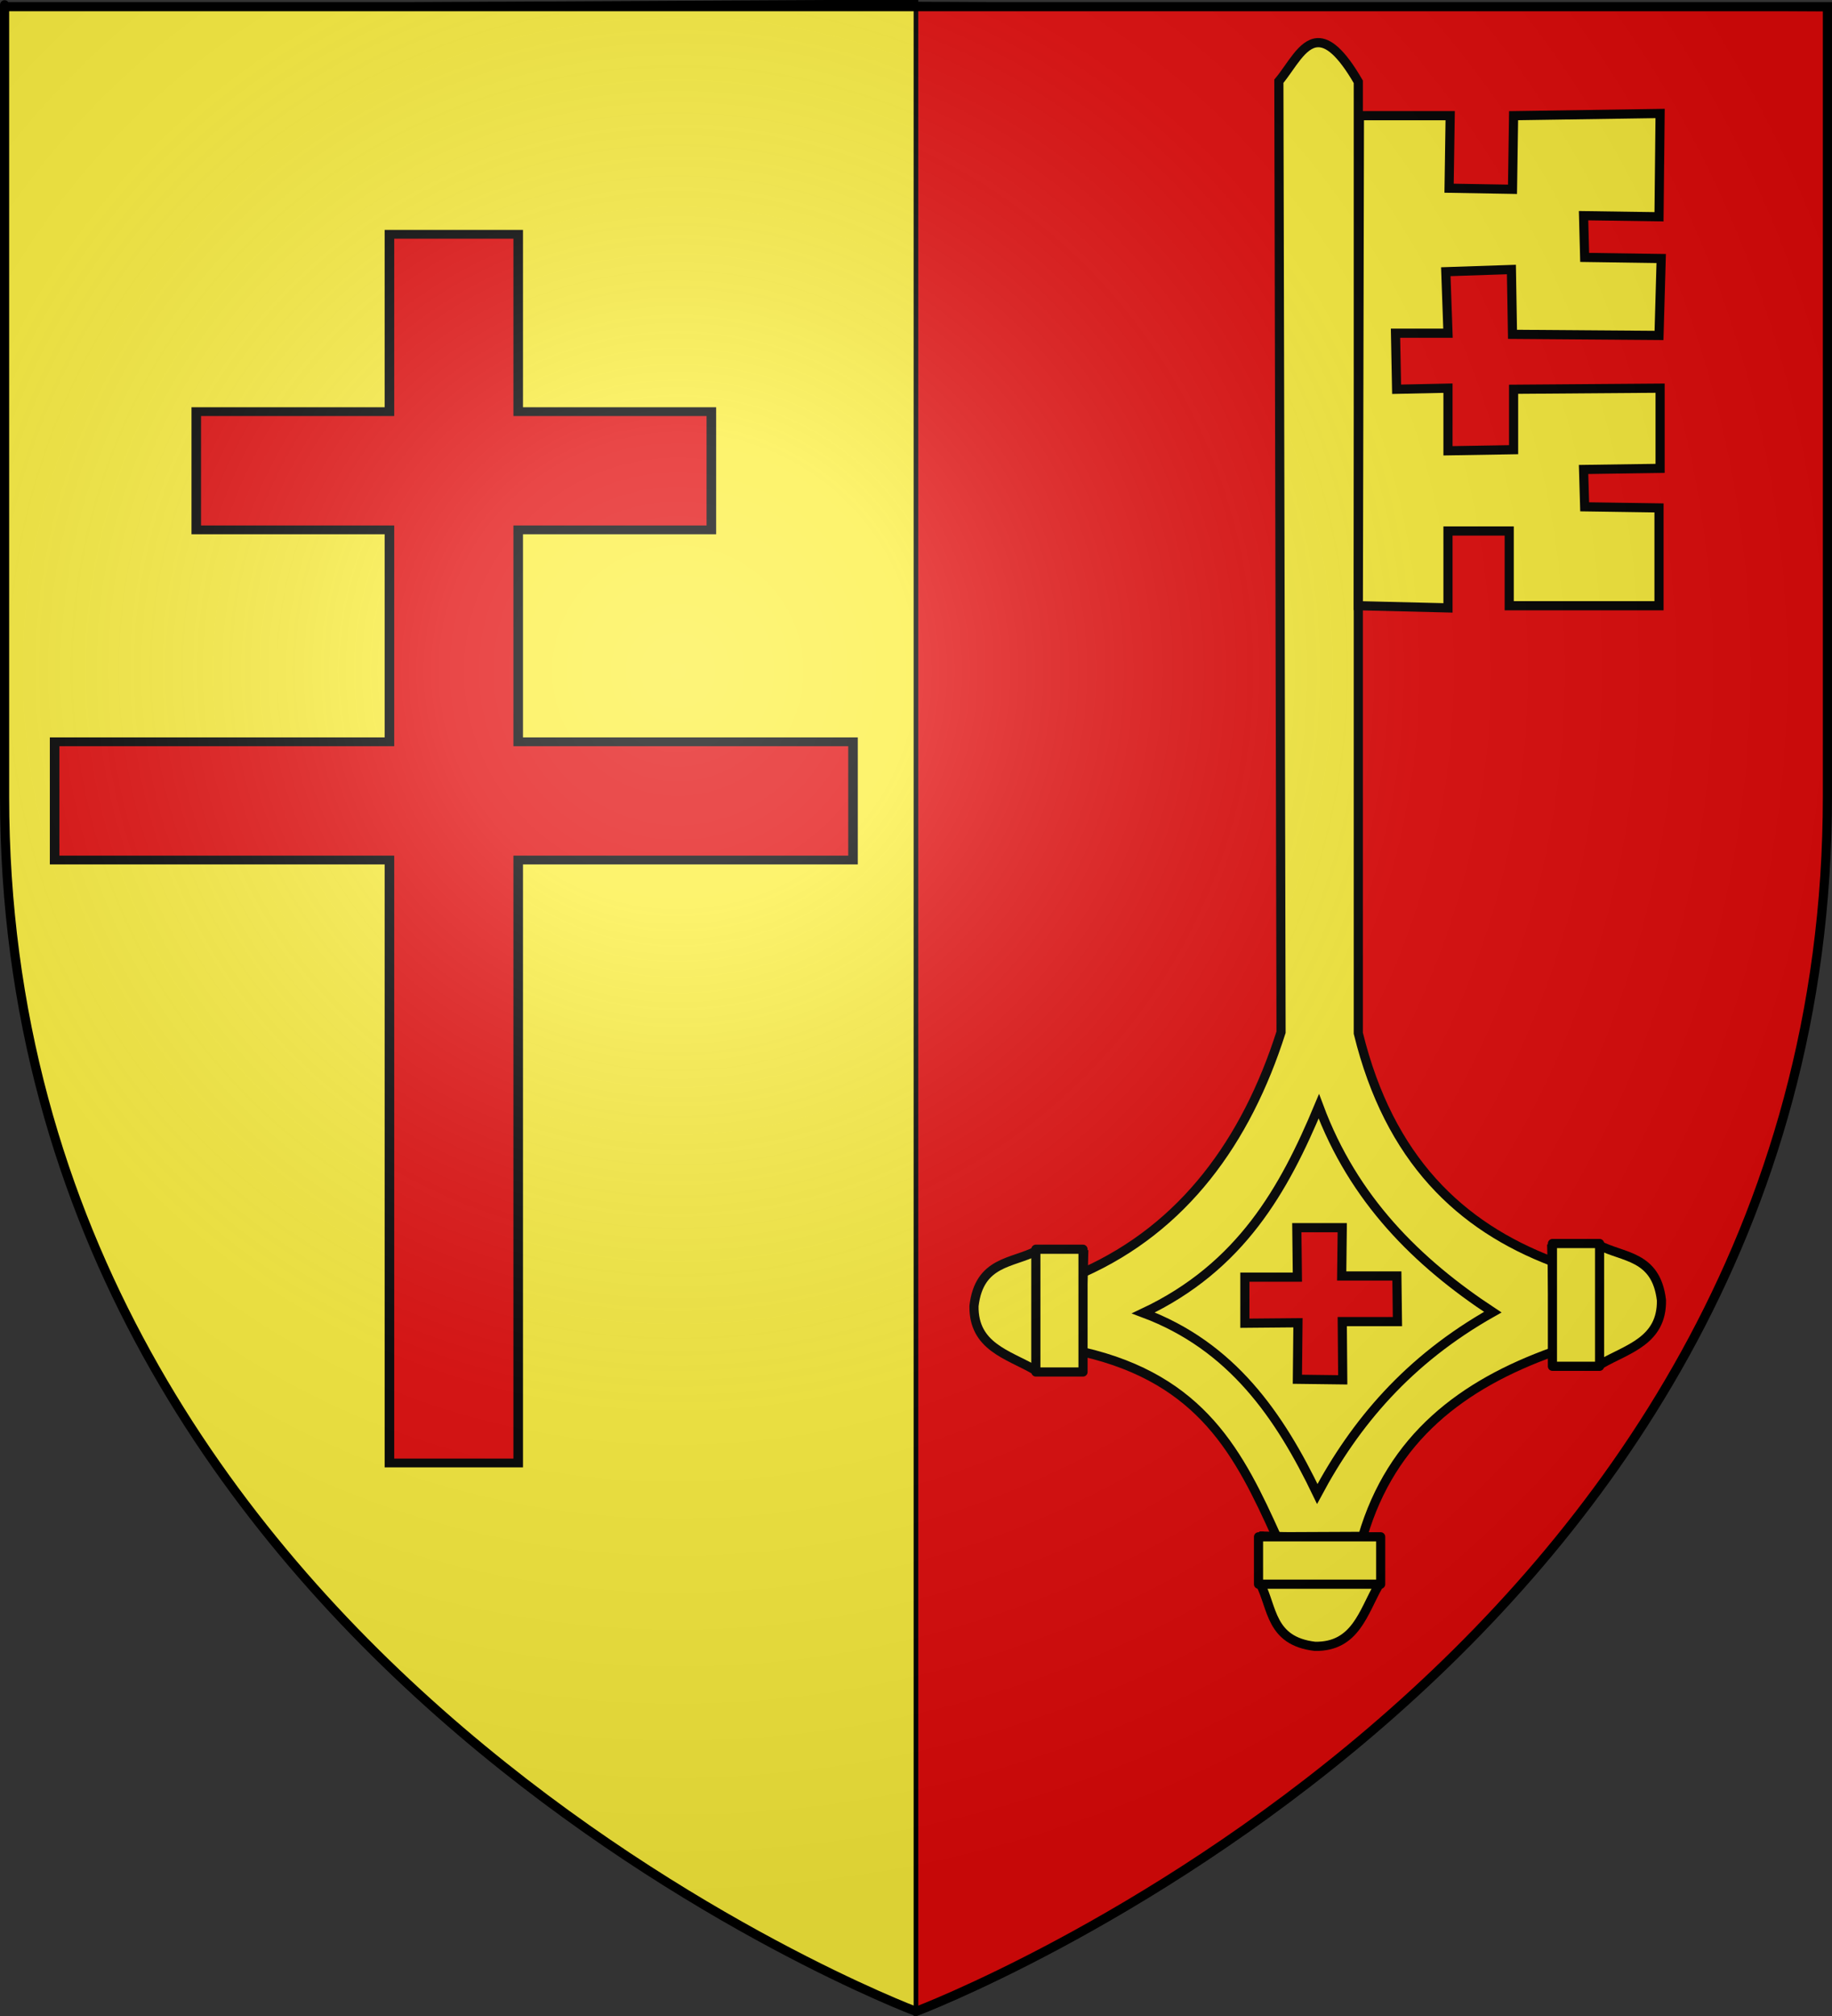 <?xml version="1.0" encoding="UTF-8" standalone="no"?>
<svg
   xmlns:dc="http://purl.org/dc/elements/1.1/"
   xmlns:cc="http://creativecommons.org/ns#"
   xmlns:rdf="http://www.w3.org/1999/02/22-rdf-syntax-ns#"
   xmlns:svg="http://www.w3.org/2000/svg"
   xmlns="http://www.w3.org/2000/svg"
   xmlns:xlink="http://www.w3.org/1999/xlink"
   xmlns:sodipodi="http://sodipodi.sourceforge.net/DTD/sodipodi-0.dtd"
   xmlns:inkscape="http://www.inkscape.org/namespaces/inkscape"
   height="660"
   width="600"
   version="1.0"
   id="svg2"
   sodipodi:version="0.32"
   inkscape:version="0.48.1 r9760"
   sodipodi:docname="partie.svg"
   inkscape:export-filename="/Users/olivier/Desktop/Blason Rouge/Blason_Vide_3D.png"
   inkscape:export-xdpi="144"
   inkscape:export-ydpi="144"
   inkscape:output_extension="org.inkscape.output.svg.inkscape">
  <rect width="100%" height="100%" fill="#333333" stroke="none"/>
  <sodipodi:namedview
     inkscape:window-height="712"
     inkscape:window-width="1024"
     inkscape:pageshadow="2"
     inkscape:pageopacity="0.0"
     guidetolerance="10.0"
     gridtolerance="10.0"
     objecttolerance="10.0"
     borderopacity="1.0"
     bordercolor="#666666"
     pagecolor="#ffffff"
     id="base"
     showgrid="false"
     height="660px"
     inkscape:zoom="0.74830219"
     inkscape:cx="64.132719"
     inkscape:cy="330.08027"
     inkscape:window-x="53"
     inkscape:window-y="0"
     inkscape:current-layer="g13046"
     showguides="true"
     inkscape:guide-bbox="true"
     inkscape:window-maximized="0">
    <sodipodi:guide
       orientation="1,0"
       position="150,659.411"
       id="guide18395" />
  </sodipodi:namedview>
  <desc
     id="desc4">Flag of Canton of Valais (Wallis)</desc>
  <defs
     id="defs6">
    <inkscape:perspective
       sodipodi:type="inkscape:persp3d"
       inkscape:vp_x="0 : 330 : 1"
       inkscape:vp_y="0 : 1000 : 0"
       inkscape:vp_z="600 : 330 : 1"
       inkscape:persp3d-origin="300 : 220 : 1"
       id="perspective35" />
    <linearGradient
       id="linearGradient2893">
      <stop
         style="stop-color:white;stop-opacity:0.314;"
         offset="0"
         id="stop2895" />
      <stop
         id="stop2897"
         offset="0.19"
         style="stop-color:white;stop-opacity:0.251;" />
      <stop
         style="stop-color:#6b6b6b;stop-opacity:0.125;"
         offset="0.6"
         id="stop2901" />
      <stop
         style="stop-color:black;stop-opacity:0.125;"
         offset="1"
         id="stop2899" />
    </linearGradient>
    <linearGradient
       id="linearGradient2885">
      <stop
         id="stop2887"
         offset="0"
         style="stop-color:white;stop-opacity:1;" />
      <stop
         style="stop-color:white;stop-opacity:1;"
         offset="0.229"
         id="stop2891" />
      <stop
         id="stop2889"
         offset="1"
         style="stop-color:black;stop-opacity:1;" />
    </linearGradient>
    <linearGradient
       id="linearGradient2955">
      <stop
         id="stop2867"
         offset="0"
         style="stop-color:#fd0000;stop-opacity:1;" />
      <stop
         style="stop-color:#e77275;stop-opacity:0.659;"
         offset="0.5"
         id="stop2873" />
      <stop
         style="stop-color:black;stop-opacity:0.323;"
         offset="1"
         id="stop2959" />
    </linearGradient>
    <radialGradient
       inkscape:collect="always"
       xlink:href="#linearGradient2955"
       id="radialGradient2961"
       cx="225.524"
       cy="218.901"
       fx="225.524"
       fy="218.901"
       r="300"
       gradientTransform="matrix(-4.167939e-4,2.183,-1.884,-3.599562e-4,615.597,-289.121)"
       gradientUnits="userSpaceOnUse" />
    <polygon
       id="star"
       transform="scale(53,53)"
       points="0,-1 0.588,0.809 -0.951,-0.309 0.951,-0.309 -0.588,0.809 0,-1 " />
    <clipPath
       id="clip">
      <path
         d="M 0,-200 L 0,600 L 300,600 L 300,-200 L 0,-200 z "
         id="path10" />
    </clipPath>
    <radialGradient
       inkscape:collect="always"
       xlink:href="#linearGradient2955"
       id="radialGradient1911"
       gradientUnits="userSpaceOnUse"
       gradientTransform="matrix(-4.167939e-4,2.183,-1.884,-3.599562e-4,615.597,-289.121)"
       cx="225.524"
       cy="218.901"
       fx="225.524"
       fy="218.901"
       r="300" />
    <radialGradient
       inkscape:collect="always"
       xlink:href="#linearGradient2955"
       id="radialGradient2865"
       gradientUnits="userSpaceOnUse"
       gradientTransform="matrix(0,1.749,-1.593,-1.049767e-7,551.788,-191.29)"
       cx="225.524"
       cy="218.901"
       fx="225.524"
       fy="218.901"
       r="300" />
    <radialGradient
       inkscape:collect="always"
       xlink:href="#linearGradient2955"
       id="radialGradient2871"
       gradientUnits="userSpaceOnUse"
       gradientTransform="matrix(0,1.386,-1.323,-5.741131e-8,-158.082,-109.541)"
       cx="225.524"
       cy="218.901"
       fx="225.524"
       fy="218.901"
       r="300" />
    <radialGradient
       inkscape:collect="always"
       xlink:href="#linearGradient2893"
       id="radialGradient3163"
       gradientUnits="userSpaceOnUse"
       gradientTransform="matrix(1.353,0,0,1.349,-77.629,-85.747)"
       cx="221.445"
       cy="226.331"
       fx="221.445"
       fy="226.331"
       r="300" />
    <inkscape:perspective
       sodipodi:type="inkscape:persp3d"
       inkscape:vp_x="0 : 330 : 1"
       inkscape:vp_y="0 : 1000 : 0"
       inkscape:vp_z="600 : 330 : 1"
       inkscape:persp3d-origin="300 : 220 : 1"
       id="perspective2876" />
    <linearGradient
       id="linearGradient2878">
      <stop
         style="stop-color:#ffffff;stop-opacity:0.314"
         offset="0"
         id="stop2880" />
      <stop
         style="stop-color:#ffffff;stop-opacity:0.251"
         offset="0.19"
         id="stop2882" />
      <stop
         style="stop-color:#6b6b6b;stop-opacity:0.125"
         offset="0.6"
         id="stop2884" />
      <stop
         style="stop-color:#000000;stop-opacity:0.125"
         offset="1"
         id="stop2886" />
    </linearGradient>
    <radialGradient
       cx="285.186"
       cy="200.448"
       r="300"
       fx="285.186"
       fy="200.448"
       id="radialGradient2888"
       xlink:href="#linearGradient2893"
       gradientUnits="userSpaceOnUse"
       gradientTransform="matrix(1.551,0,0,1.35,-227.894,-51.264)" />
    <inkscape:perspective
       sodipodi:type="inkscape:persp3d"
       inkscape:vp_x="0 : 330 : 1"
       inkscape:vp_y="0 : 1000 : 0"
       inkscape:vp_z="600 : 330 : 1"
       inkscape:persp3d-origin="300 : 220 : 1"
       id="perspective204" />
    <linearGradient
       id="linearGradient3353">
      <stop
         style="stop-color:#ffffff;stop-opacity:0.314"
         offset="0"
         id="stop3355" />
      <stop
         style="stop-color:#ffffff;stop-opacity:0.251"
         offset="0.19"
         id="stop3357" />
      <stop
         style="stop-color:#6b6b6b;stop-opacity:0.125"
         offset="0.6"
         id="stop3359" />
      <stop
         style="stop-color:#000000;stop-opacity:0.125"
         offset="1"
         id="stop3361" />
    </linearGradient>
    <radialGradient
       cx="285.186"
       cy="200.448"
       r="300"
       fx="285.186"
       fy="200.448"
       id="radialGradient11919"
       xlink:href="#linearGradient2893"
       gradientUnits="userSpaceOnUse"
       gradientTransform="matrix(1.551,0,0,1.35,-227.894,-51.264)" />
    <inkscape:perspective
       id="perspective28"
       inkscape:persp3d-origin="174.71129 : 121.64757 : 1"
       inkscape:vp_z="349.42258 : 182.47136 : 1"
       inkscape:vp_y="0 : 1000 : 0"
       inkscape:vp_x="0 : 182.47136 : 1"
       sodipodi:type="inkscape:persp3d" />
    <inkscape:perspective
       id="perspective14"
       inkscape:persp3d-origin="372.04724 : 350.78739 : 1"
       inkscape:vp_z="744.09448 : 526.18109 : 1"
       inkscape:vp_y="0 : 1000 : 0"
       inkscape:vp_x="0 : 526.18109 : 1"
       sodipodi:type="inkscape:persp3d" />
    <radialGradient
       r="300"
       fy="226.331"
       fx="221.445"
       cy="226.331"
       cx="221.445"
       gradientTransform="matrix(1.353,0,0,1.349,-77.629,-85.747)"
       gradientUnits="userSpaceOnUse"
       id="radialGradient4883"
       xlink:href="#linearGradient2893"
       inkscape:collect="always" />
    <radialGradient
       r="300"
       fy="218.901"
       fx="225.524"
       cy="218.901"
       cx="225.524"
       gradientTransform="matrix(0,1.386,-1.323,-5.741131e-8,-158.082,-109.541)"
       gradientUnits="userSpaceOnUse"
       id="radialGradient4881"
       xlink:href="#linearGradient2955"
       inkscape:collect="always" />
    <radialGradient
       r="300"
       fy="218.901"
       fx="225.524"
       cy="218.901"
       cx="225.524"
       gradientTransform="matrix(0,1.749,-1.593,-1.049767e-7,551.788,-191.29)"
       gradientUnits="userSpaceOnUse"
       id="radialGradient4879"
       xlink:href="#linearGradient2955"
       inkscape:collect="always" />
    <radialGradient
       r="300"
       fy="218.901"
       fx="225.524"
       cy="218.901"
       cx="225.524"
       gradientTransform="matrix(-4.167939e-4,2.183,-1.884,-3.599562e-4,615.597,-289.121)"
       gradientUnits="userSpaceOnUse"
       id="radialGradient4877"
       xlink:href="#linearGradient2955"
       inkscape:collect="always" />
    <clipPath
       id="clipPath4873">
      <path
         id="path4875"
         d="M 0,-200 L 0,600 L 300,600 L 300,-200 L 0,-200 z " />
    </clipPath>
    <polygon
       points="0,-1 0.588,0.809 -0.951,-0.309 0.951,-0.309 -0.588,0.809 0,-1 "
       transform="scale(53,53)"
       id="polygon4871" />
    <radialGradient
       gradientUnits="userSpaceOnUse"
       gradientTransform="matrix(-4.167939e-4,2.183,-1.884,-3.599562e-4,615.597,-289.121)"
       r="300"
       fy="218.901"
       fx="225.524"
       cy="218.901"
       cx="225.524"
       id="radialGradient4869"
       xlink:href="#linearGradient2955"
       inkscape:collect="always" />
    <linearGradient
       id="linearGradient4861">
      <stop
         style="stop-color:#fd0000;stop-opacity:1;"
         offset="0"
         id="stop4863" />
      <stop
         id="stop4865"
         offset="0.5"
         style="stop-color:#e77275;stop-opacity:0.659;" />
      <stop
         id="stop4867"
         offset="1"
         style="stop-color:black;stop-opacity:0.323;" />
    </linearGradient>
    <linearGradient
       id="linearGradient4853">
      <stop
         style="stop-color:white;stop-opacity:1;"
         offset="0"
         id="stop4855" />
      <stop
         id="stop4857"
         offset="0.229"
         style="stop-color:white;stop-opacity:1;" />
      <stop
         style="stop-color:black;stop-opacity:1;"
         offset="1"
         id="stop4859" />
    </linearGradient>
    <linearGradient
       id="linearGradient4843">
      <stop
         id="stop4845"
         offset="0"
         style="stop-color:white;stop-opacity:0.314;" />
      <stop
         style="stop-color:white;stop-opacity:0.251;"
         offset="0.19"
         id="stop4847" />
      <stop
         id="stop4849"
         offset="0.6"
         style="stop-color:#6b6b6b;stop-opacity:0.125;" />
      <stop
         id="stop4851"
         offset="1"
         style="stop-color:black;stop-opacity:0.125;" />
    </linearGradient>
    <inkscape:perspective
       id="perspective41"
       inkscape:persp3d-origin="300 : 220 : 1"
       inkscape:vp_z="600 : 330 : 1"
       inkscape:vp_y="0 : 1000 : 0"
       inkscape:vp_x="0 : 330 : 1"
       sodipodi:type="inkscape:persp3d" />
    <inkscape:perspective
       id="perspective11"
       inkscape:persp3d-origin="372.04724 : 350.78739 : 1"
       inkscape:vp_z="744.09448 : 526.18109 : 1"
       inkscape:vp_y="0 : 1000 : 0"
       inkscape:vp_x="0 : 526.18109 : 1"
       sodipodi:type="inkscape:persp3d" />
    <radialGradient
       gradientTransform="matrix(1.353,0,0,1.349,-77.629,-85.747)"
       gradientUnits="userSpaceOnUse"
       xlink:href="#linearGradient2893-8"
       id="radialGradient3163-2"
       fy="226.331"
       fx="221.445"
       r="300"
       cy="226.331"
       cx="221.445" />
    <linearGradient
       id="linearGradient2893-8">
      <stop
         offset="0"
         style="stop-color:#ffffff;stop-opacity:0.314"
         id="stop2895-3" />
      <stop
         offset="0.19"
         style="stop-color:#ffffff;stop-opacity:0.251"
         id="stop2897-9" />
      <stop
         offset="0.6"
         style="stop-color:#6b6b6b;stop-opacity:0.125"
         id="stop2901-0" />
      <stop
         offset="1"
         style="stop-color:#000000;stop-opacity:0.125"
         id="stop2899-5" />
    </linearGradient>
    <inkscape:perspective
       id="perspective34"
       inkscape:persp3d-origin="300 : 220 : 1"
       inkscape:vp_z="600 : 330 : 1"
       inkscape:vp_y="0 : 1000 : 0"
       inkscape:vp_x="0 : 330 : 1"
       sodipodi:type="inkscape:persp3d" />
    <inkscape:perspective
       id="perspective12141"
       inkscape:persp3d-origin="372.04724 : 350.78739 : 1"
       inkscape:vp_z="744.09448 : 526.18109 : 1"
       inkscape:vp_y="0 : 1000 : 0"
       inkscape:vp_x="0 : 526.18109 : 1"
       sodipodi:type="inkscape:persp3d" />
  </defs>
  <g
     inkscape:groupmode="layer"
     id="layer3"
     inkscape:label="Fond écu"
     style="display:inline">
    <path
       id="path2855"
       style="fill:#fcef3c;fill-opacity:1;fill-rule:evenodd;stroke:#000000;stroke-width:1.5;stroke-linecap:butt;stroke-linejoin:miter;stroke-opacity:1;stroke-miterlimit:4;stroke-dasharray:none"
       d="M 300,658.5 C 300,383.106 300,330.702 300,0.589 L 1.5,2.176 L 1.5,260.728 C 1.5,546.18 300,658.5 300,658.5 z"
       sodipodi:nodetypes="ccccc" />
    <g
       transform="matrix(1.455,0,0,1.378,-185.073,-415.312)"
       id="g3371"
       inkscape:label="Calque 1" />
    <path
       id="path4935"
       style="fill:#e20909;fill-opacity:1;fill-rule:evenodd;stroke:#000000;stroke-width:1.5;stroke-linecap:butt;stroke-linejoin:miter;stroke-miterlimit:4;stroke-dasharray:none;stroke-opacity:1;display:inline"
       d="M 300,659.25 C 300,383.856 300,331.452 300,1.339 L 598.5,2.926 L 598.5,261.478 C 598.5,546.93 300,659.25 300,659.25 z"
       sodipodi:nodetypes="ccccc" />
    <g
       transform="matrix(-1,0,0,1,731.644,-50.961)"
       style="display:inline;fill:#fcef3c"
       id="layer187">
      <g
         style="fill:#fcef3c;fill-opacity:1;stroke:#000000;stroke-width:4.436;stroke-miterlimit:4;stroke-opacity:1;stroke-dasharray:none"
         id="g4022"
         transform="matrix(0.675,0,0,0.678,185.559,36.822)">
        <g
           id="g13046"
           style="fill:#fcef3c">
          <path
             style="fill:#fcef3c;fill-opacity:1;fill-rule:evenodd;stroke:#000000;stroke-width:4.436;stroke-linecap:butt;stroke-linejoin:miter;stroke-miterlimit:4;stroke-opacity:1;stroke-dasharray:none"
             d="m 169.747,41.457 c -5.159,-0.256 -11.401,4.513 -19.782,18.898 l 0,459.407 c -15.005,60.939 -49.508,93.329 -94.46,110.346 l 0,43.512 c 43.919,15.682 78.328,41.504 92.329,89.097 l 41.741,0.184 c 17.967,-39.666 36.002,-76.007 94.044,-89.282 l 0,-38.211 C 234.743,613.736 204.321,571.925 187.444,519.254 L 188.509,60.078 C 182.469,52.885 177.287,41.831 169.747,41.457 z m -11.999,572.196 22.052,0 -0.278,23.876 25.48,0 0,22.263 -25.758,-0.23 0.278,27.287 -22.005,0.277 0.232,-28.117 -26.777,0 0.278,-22.032 26.777,0 -0.278,-23.323 z"
             id="path11319"
             inkscape:connector-curvature="0" />
          <path
             d="m 169.122,555.04 c 16.77,40.004 37.761,77.558 85.153,99.783 -43.054,16.005 -66.134,49.587 -84.403,87.404 -18.304,-34.081 -43.912,-64.668 -85.153,-87.779 36.754,-24.085 67.578,-54.397 84.403,-99.408 z"
             id="path11321"
             style="fill:none;stroke:#000000;stroke-width:4.436;stroke-linecap:butt;stroke-linejoin:miter;stroke-miterlimit:4;stroke-opacity:1;stroke-dasharray:none"
             inkscape:connector-curvature="0" />
          <g
             id="g13038"
             style="fill:#fcef3c">
            <g
               style="fill:#fcef3c;fill-opacity:1;stroke:#000000;stroke-width:4.436;stroke-miterlimit:4;stroke-opacity:1;stroke-dasharray:none"
               id="g11330"
               transform="translate(-17.315,30.756)">
              <path
                 style="fill:#fcef3c;fill-opacity:1;fill-rule:evenodd;stroke:#000000;stroke-width:4.436;stroke-linecap:butt;stroke-linejoin:miter;stroke-miterlimit:4;stroke-opacity:1;stroke-dasharray:none"
                 id="path11326"
                 d="m 300.473,593.682 1.5,57.769 22.507,-1e-5 c 12.882,-7.348 29.577,-11.155 29.26,-30.76 -2.555,-21.752 -18.652,-20.483 -30.385,-26.634 l -22.883,-0.375 z"
                 inkscape:connector-curvature="0" />
              <rect
                 style="fill:#fcef3c;fill-opacity:1;stroke:#000000;stroke-width:4.436;stroke-linecap:round;stroke-linejoin:round;stroke-miterlimit:4;stroke-opacity:1;stroke-dasharray:none"
                 id="rect11328"
                 y="593.307"
                 x="300.849"
                 height="59.269"
                 width="22.883" />
            </g>
            <g
               style="fill:#fcef3c;fill-opacity:1;stroke:#000000;stroke-width:4.436;stroke-miterlimit:4;stroke-opacity:1;stroke-dasharray:none"
               id="g11334"
               transform="matrix(-1,0,0,1,356.623,28.005)">
              <path
                 style="fill:#fcef3c;fill-opacity:1;fill-rule:evenodd;stroke:#000000;stroke-width:4.436;stroke-linecap:butt;stroke-linejoin:miter;stroke-miterlimit:4;stroke-opacity:1;stroke-dasharray:none"
                 id="path11336"
                 d="m 300.473,593.682 1.5,57.769 22.507,-1e-5 c 12.882,-7.348 29.577,-11.155 29.26,-30.76 -2.555,-21.752 -18.652,-20.483 -30.385,-26.634 l -22.883,-0.375 z"
                 inkscape:connector-curvature="0" />
              <rect
                 style="fill:#fcef3c;fill-opacity:1;stroke:#000000;stroke-width:4.436;stroke-linecap:round;stroke-linejoin:round;stroke-miterlimit:4;stroke-opacity:1;stroke-dasharray:none"
                 id="rect11338"
                 y="593.307"
                 x="300.849"
                 height="59.269"
                 width="22.883" />
            </g>
          </g>
          <path
             d="m 198.006,762.543 -57.769,1.5 1e-5,22.507 c 7.348,12.882 11.155,29.577 30.76,29.26 21.752,-2.555 20.483,-18.652 26.634,-30.385 l 0.375,-22.883 z"
             id="path11342"
             style="fill:#fcef3c;fill-opacity:1;fill-rule:evenodd;stroke:#000000;stroke-width:4.436;stroke-linecap:butt;stroke-linejoin:miter;stroke-miterlimit:4;stroke-opacity:1;stroke-dasharray:none"
             inkscape:connector-curvature="0" />
          <rect
             width="22.883"
             height="59.269"
             x="762.919"
             y="-198.381"
             transform="matrix(0,1,-1,0,0,0)"
             id="rect11344"
             style="fill:#fcef3c;fill-opacity:1;stroke:#000000;stroke-width:4.436;stroke-linecap:round;stroke-linejoin:round;stroke-miterlimit:4;stroke-opacity:1;stroke-dasharray:none" />
          <path
             d="m 149.419,76.72 -44.032,2e-6 0.53,35.013 -30.769,0.53 L 74.618,76.72 3.53,75.659 4.061,125.526 40.666,124.996 40.135,145.155 3,145.685 l 1.061,37.135 71.088,-0.53 0.53,-31.3 31.83,1.061 -1.061,29.708 25.464,0 -0.53,27.056 -24.934,-0.53 1e-5,30.239 -31.83,-0.53 0,-29.178 -71.088,-0.53 0,38.727 37.135,0.531 -0.53,18.037 -36.074,0.53 10e-6,47.215 72.679,0 0,-36.074 29.708,0 -1e-5,37.135 43.501,-1.061 -0.531,-236.605 z"
             id="path15787"
             style="fill:#fcef3c;fill-opacity:1;fill-rule:evenodd;stroke:#000000;stroke-width:4.436;stroke-linecap:butt;stroke-linejoin:miter;stroke-miterlimit:4;stroke-opacity:1;stroke-dasharray:none"
             inkscape:connector-curvature="0" />
          <g
             id="layer1-9"
             inkscape:label="Calque 1"
             transform="matrix(-2.943,0,0,2.689,2035.098,-1192.965)"
             style="stroke:#000000;stroke-opacity:1;stroke-width:1.577;stroke-miterlimit:4;stroke-dasharray:none;fill:#e20909">
            <g
               transform="translate(195.794,312.521)"
               id="g12121"
               style="display:inline;stroke:#000000;stroke-opacity:1;stroke-width:1.577;stroke-miterlimit:4;stroke-dasharray:none;fill:#e20909">
              <g
                 id="g12123"
                 inkscape:label="Fond écu"
                 style="display:inline;stroke:#000000;stroke-opacity:1;stroke-width:1.577;stroke-miterlimit:4;stroke-dasharray:none;fill:#e20909" />
              <g
                 id="g12125"
                 inkscape:label="Meubles"
                 style="display:inline;stroke:#000000;stroke-opacity:1;stroke-width:1.577;stroke-miterlimit:4;stroke-dasharray:none;fill:#e20909">
                <g
                   id="g5555"
                   transform="translate(4.365,54.048)"
                   style="stroke:#000000;stroke-opacity:1;stroke-width:1.577;stroke-miterlimit:4;stroke-dasharray:none;fill:#e20909">
                  <path
                     sodipodi:nodetypes="ccccccccccccccccccccccccc"
                     id="path3605"
                     d="m 280.655,347.54 0,-31.845 0,-21.23 0,-55.198 -55.198,0 0,-21.23 55.198,0 0,-38.056 -31.845,0 0,-21.23 31.845,0 0,-31.845 21.23,0 0,31.845 31.845,0 0,21.23 -31.845,0 0,38.056 55.198,0 0,21.23 -55.198,0 0,55.198 0,21.23 0,31.845 -21.23,0 z"
                     style="fill:#e20909;fill-opacity:1;stroke:#000000;stroke-width:1.577;stroke-miterlimit:4;stroke-opacity:1;stroke-dasharray:none;display:inline"
                     inkscape:connector-curvature="0" />
                </g>
              </g>
              <g
                 id="g12129"
                 inkscape:label="Reflet final"
                 style="display:inline;stroke:#000000;stroke-opacity:1;stroke-width:1.577;stroke-miterlimit:4;stroke-dasharray:none;fill:#e20909" />
              <g
                 id="g12131"
                 inkscape:label="Contour final"
                 style="display:inline;stroke:#000000;stroke-opacity:1;stroke-width:1.577;stroke-miterlimit:4;stroke-dasharray:none;fill:#e20909" />
            </g>
          </g>
        </g>
      </g>
    </g>
  </g>
  <g
     inkscape:groupmode="layer"
     id="layer4"
     inkscape:label="Meubles"
     sodipodi:insensitive="true" />
  <g
     inkscape:groupmode="layer"
     id="layer2"
     inkscape:label="Reflet final"
     sodipodi:insensitive="true">
    <path
       sodipodi:nodetypes="cccccc"
       d="M 300,658.5 C 300,658.5 598.5,546.18 598.5,260.728 C 598.5,-24.723 598.5,2.176 598.5,2.176 L 1.5,2.176 L 1.5,260.728 C 1.5,546.18 300,658.5 300,658.5 z "
       style="opacity:1;fill:url(#radialGradient3163);fill-opacity:1;fill-rule:evenodd;stroke:none;stroke-width:1px;stroke-linecap:butt;stroke-linejoin:miter;stroke-opacity:1"
       id="path2875"
       inkscape:export-xdpi="144"
       inkscape:export-ydpi="144" />
  </g>
  <g
     inkscape:groupmode="layer"
     id="layer1"
     inkscape:label="Contour final"
     sodipodi:insensitive="true">
    <path
       sodipodi:nodetypes="cccccc"
       d="M 300,658.5 C 300,658.5 1.5,546.18 1.5,260.728 C 1.5,-24.723 1.5,2.176 1.5,2.176 L 598.5,2.176 L 598.5,260.728 C 598.5,546.18 300,658.5 300,658.5 z "
       style="opacity:1;fill:none;fill-opacity:1;fill-rule:evenodd;stroke:#000000;stroke-width:3;stroke-linecap:butt;stroke-linejoin:miter;stroke-miterlimit:4;stroke-dasharray:none;stroke-opacity:1"
       id="path1411"
       inkscape:export-xdpi="144"
       inkscape:export-ydpi="144" />
  </g>
</svg>
